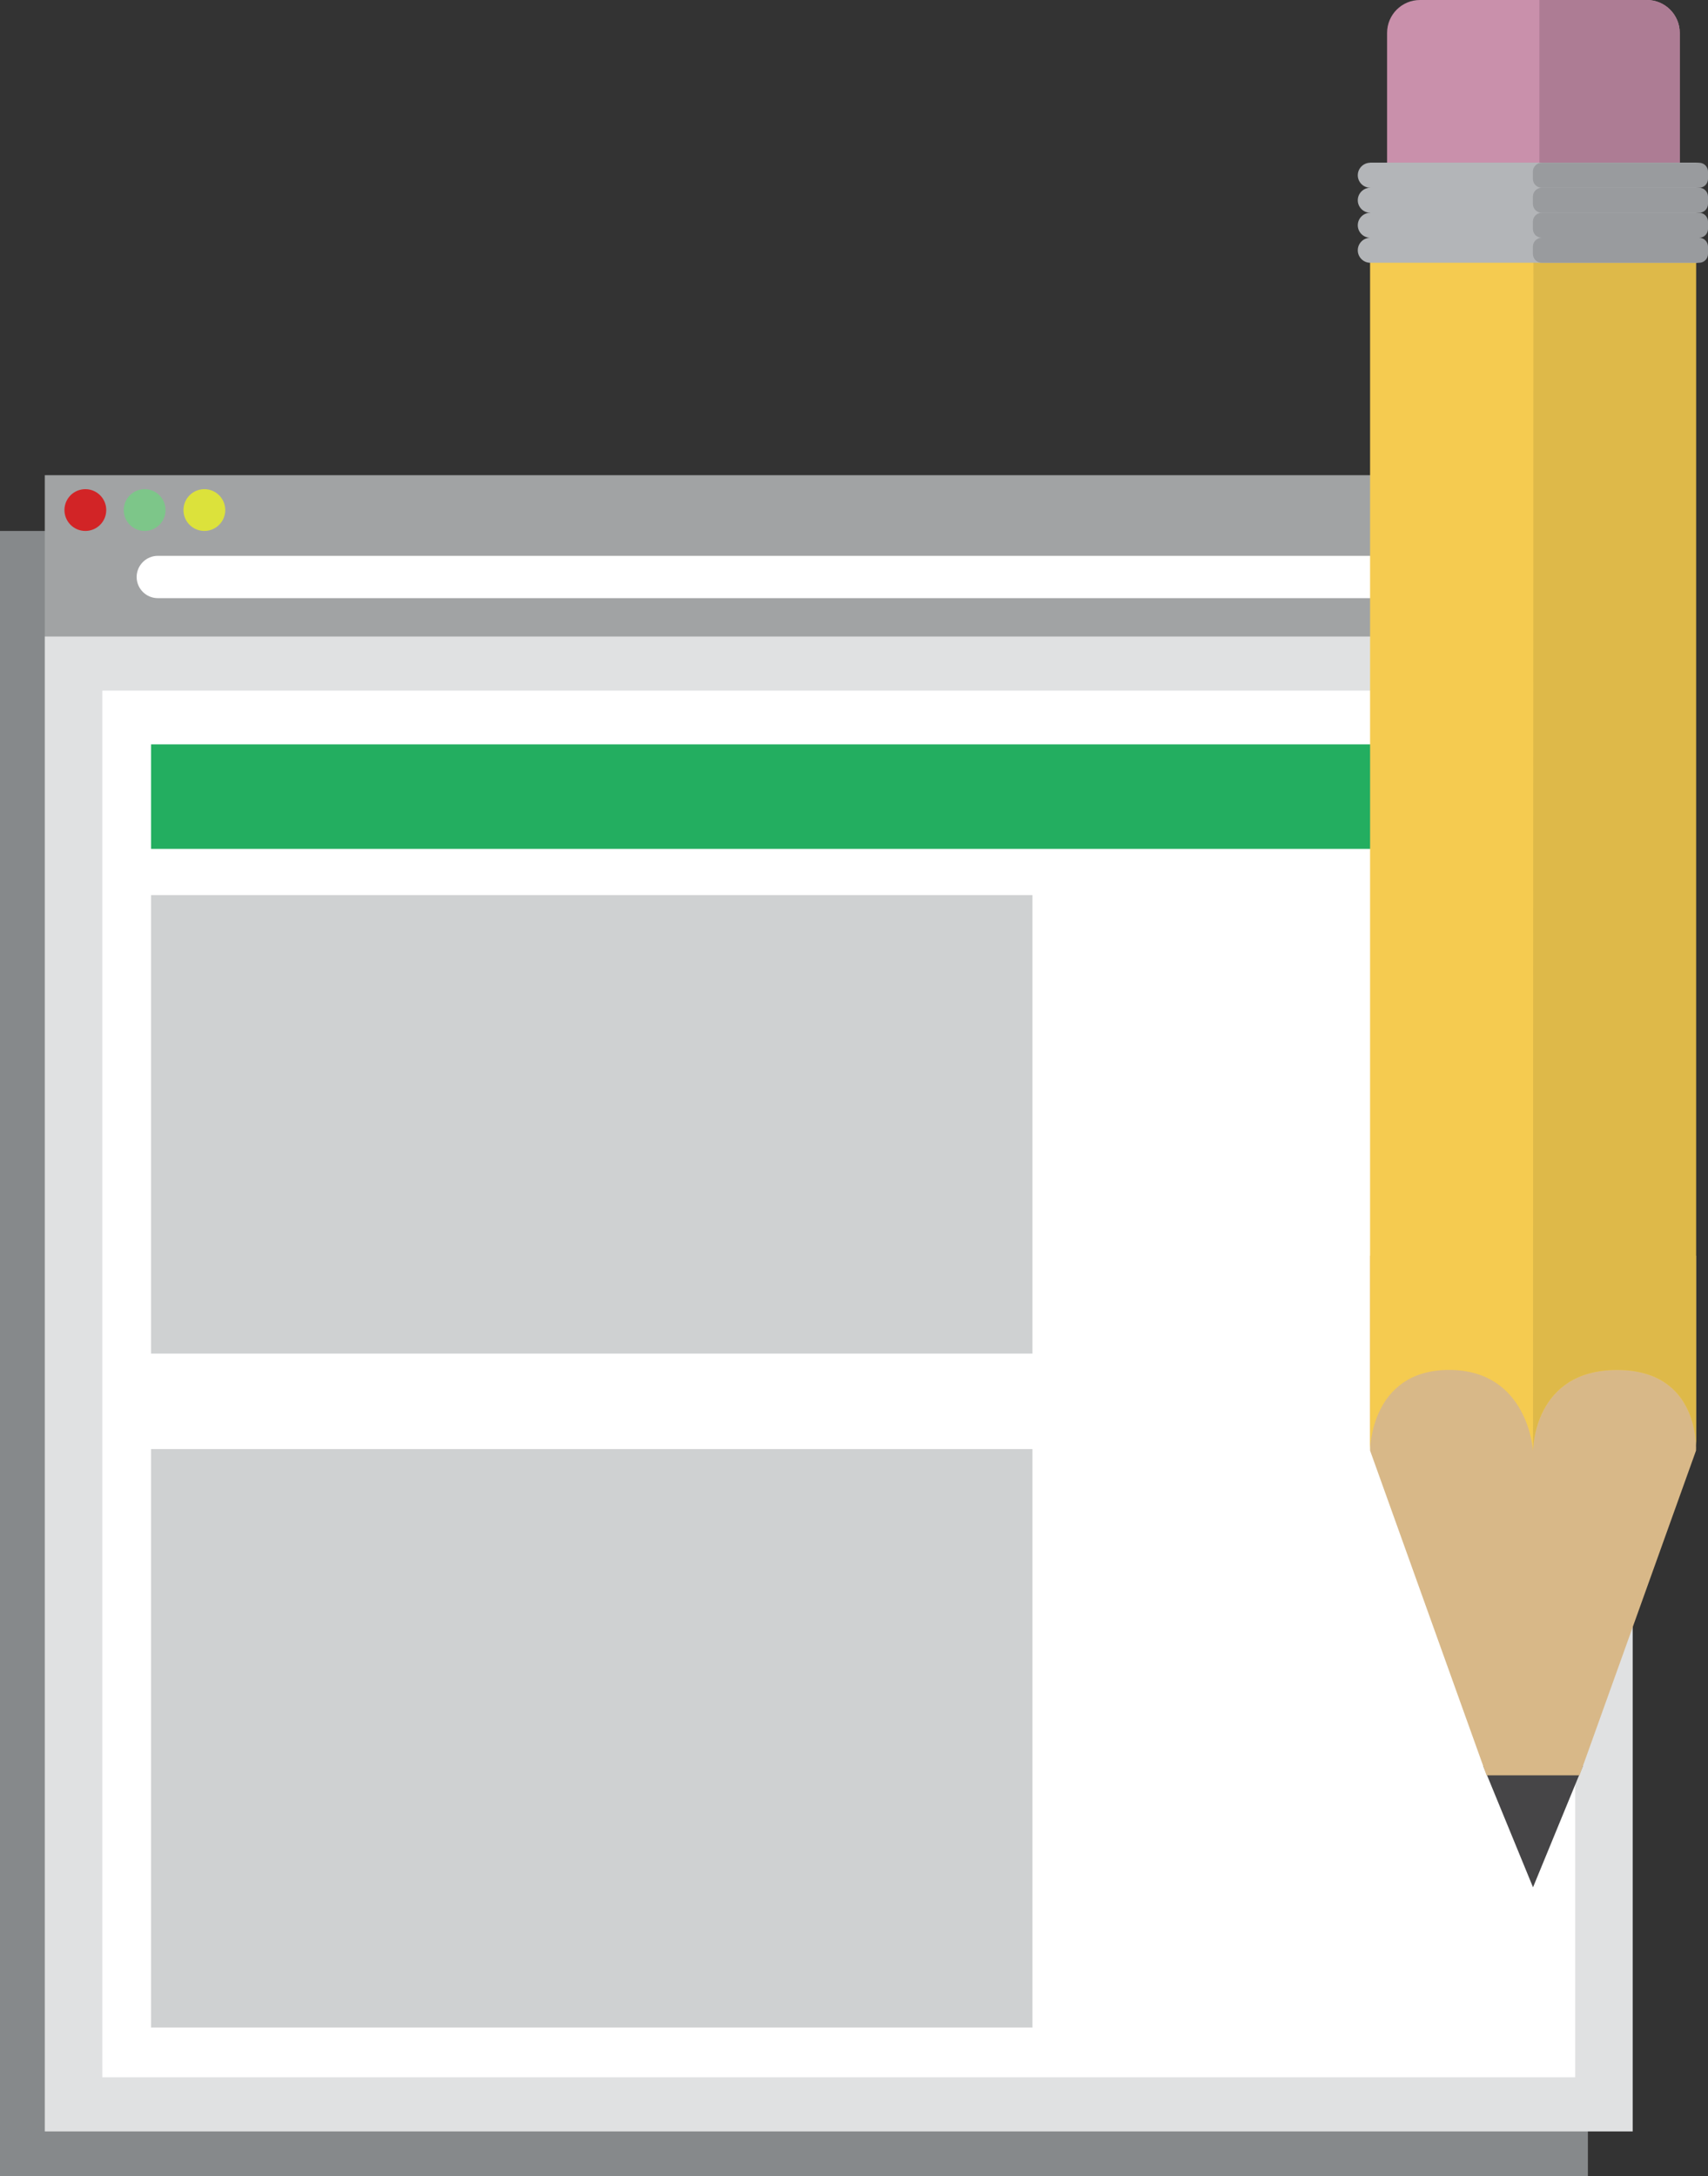 <?xml version="1.0" encoding="utf-8"?>
<!-- Generator: Adobe Illustrator 19.0.1, SVG Export Plug-In . SVG Version: 6.00 Build 0)  -->
<svg version="1.1" id="Layer_1" xmlns="http://www.w3.org/2000/svg" xmlns:xlink="http://www.w3.org/1999/xlink" x="0px" y="0px"
	 width="190.655px" height="242.919px" viewBox="0 0 190.655 242.919"
	 style="enable-background:new 0 0 190.655 242.919;" xml:space="preserve">
<rect x="0" y="0" width="190.655" height="242.919" fill="#333333" stroke="none"/>
<style type="text/css">
	.st0{fill:#919396;}
	.st1{fill:#C4C6C8;}
	.st2{fill:#FFFFFF;}
	.st3{fill:#E0E1E2;}
	.st4{fill:#77C480;}
	.st5{fill:#047740;}
	.st6{fill:#38A56D;}
	.st7{fill:#D22426;}
	.st8{fill:#23AE60;}
	.st9{fill:#DCE23B;}
	.st10{clip-path:url(#SVGID_2_);fill:#047740;}
	.st11{fill:#3FA3D8;}
	.st12{clip-path:url(#SVGID_4_);}
	.st13{fill:#CFD1D2;}
	.st14{fill:#97999C;}
	.st15{fill:#86898B;}
	.st16{fill:#007076;}
	.st17{fill:#D88252;}
	.st18{fill:#545758;}
	.st19{fill:#A1A3A4;}
	.st20{fill:#7DC689;}
	.st21{fill:#464547;}
	.st22{fill:#D8B888;}
	.st23{fill:#C990AB;}
	.st24{fill:#AD7C94;}
	.st25{fill:#F5CB50;}
	.st26{fill:#DEB949;}
	.st27{fill:#B3B5B8;}
	.st28{fill:#999B9E;}
</style>
<g>
	<polygon class="st0" points="-423.545,242.499 -503.8,242.499 -494.305,203.256 -433.04,203.256 	"/>
	<path class="st1" d="M-323.291,219.713h-280.764c-3.655,0-6.646-2.991-6.646-6.646V30.145
		c0-3.655,2.991-6.646,6.646-6.646h280.764c3.655,0,6.646,2.991,6.646,6.646v182.922
		C-316.645,216.722-319.635,219.713-323.291,219.713z"/>
	<path d="M-316.645,186.483h-294.056V30.145c0-3.655,2.991-6.646,6.646-6.646h280.764
		c3.655,0,6.646,2.991,6.646,6.646V186.483z"/>
	<rect x="-600.21" y="31.841" class="st2" width="273.075" height="146.3"/>
	<rect x="-600.21" y="31.841" class="st3" width="273.075" height="21.244"/>
	<rect x="-587.058" y="61.932" class="st0" width="129.383" height="45.998"/>
	<rect x="-587.058" y="111.892" class="st4" width="77.752" height="45.998"/>
	<rect x="-587.058" y="163.638" class="st5" width="77.752" height="14.613"/>
	<rect x="-503.928" y="111.892" class="st6" width="46.254" height="66.249"/>
	<rect x="-520.638" y="238.702" class="st1" width="113.931" height="3.798"/>
	<g>
		<path d="M-460.94,203.096c0,1.499-1.19,2.689-2.689,2.689c-1.498,0-2.688-1.19-2.688-2.689
			c0-1.498,1.19-2.688,2.688-2.688C-462.174,200.407-460.94,201.597-460.94,203.096z"/>
		<path d="M-463.672,194.149c-4.936,0-8.991,4.011-8.991,8.947c0,4.936,4.011,8.947,8.991,8.947
			c1.939,0,3.746-0.617,5.245-1.675l-2.821-2.821c-0.705,0.397-1.543,0.617-2.38,0.617
			c-2.777,0-5.068-2.248-5.068-5.024c0-2.777,2.248-5.024,5.068-5.024c2.777,0,5.069,2.248,5.069,5.024
			c0,0.881-0.22,1.675-0.617,2.38l2.821,2.821c1.058-1.454,1.675-3.262,1.675-5.201
			C-454.681,198.159-458.692,194.149-463.672,194.149z"/>
	</g>
	<path class="st2" d="M-342.022,48.039h-243.301c-1.533,0-2.788-1.255-2.788-2.788v0
		c0-1.533,1.255-2.788,2.788-2.788h243.301c1.533,0,2.788,1.255,2.788,2.788v0
		C-339.234,46.784-340.489,48.039-342.022,48.039z"/>
	<circle class="st7" cx="-594.867" cy="36.434" r="2.754"/>
	<circle class="st8" cx="-587.058" cy="36.434" r="2.754"/>
	<circle class="st9" cx="-579.19" cy="36.434" r="2.754"/>
	<g id="AYKkku.tif_1_">
		<g>
			<path class="st0" d="M-341.35,109.949c0,4.079,0,8.159,0,12.238c-3.443,1.222-6.894,2.423-10.32,3.69
				c-0.457,0.169-0.962,0.6-1.152,1.037c-1.292,2.972-2.525,5.97-3.721,8.982
				c-0.165,0.415-0.176,1.023,0.006,1.421c1.403,3.067,2.852,6.115,4.335,9.145
				c0.358,0.732,0.31,1.19-0.304,1.783c-2.404,2.321-4.768,4.686-7.09,7.09
				c-0.593,0.614-1.051,0.662-1.783,0.304c-3.03-1.483-6.075-2.936-9.147-4.331
				c-0.423-0.192-1.079-0.139-1.53,0.042c-2.896,1.162-5.744,2.444-8.658,3.558
				c-0.704,0.269-1.053,0.597-1.282,1.251c-1.207,3.448-2.437,6.889-3.659,10.332
				c-4.08,0-8.159,0-12.238,0c-1.222-3.443-2.423-6.894-3.69-10.32
				c-0.169-0.457-0.6-0.962-1.036-1.152c-2.972-1.292-5.97-2.525-8.982-3.721
				c-0.415-0.165-1.023-0.176-1.421,0.006c-3.067,1.403-6.115,2.852-9.145,4.335
				c-0.732,0.358-1.19,0.31-1.783-0.304c-2.321-2.404-4.686-4.768-7.09-7.09
				c-0.614-0.593-0.662-1.051-0.304-1.783c1.483-3.03,2.936-6.075,4.331-9.146
				c0.192-0.423,0.139-1.079-0.042-1.53c-1.162-2.896-2.445-5.745-3.558-8.658
				c-0.269-0.704-0.597-1.053-1.251-1.282c-3.448-1.207-6.889-2.437-10.332-3.659
				c0-4.079,0-8.159,0-12.238c3.442-1.222,6.893-2.423,10.318-3.69
				c0.457-0.169,0.964-0.598,1.153-1.035c1.292-2.972,2.524-5.97,3.72-8.981
				c0.165-0.415,0.179-1.023-0.003-1.42c-1.403-3.067-2.851-6.114-4.333-9.143
				c-0.356-0.727-0.322-1.188,0.296-1.784c2.404-2.32,4.767-4.685,7.089-7.087
				c0.587-0.608,1.044-0.677,1.781-0.314c2.99,1.471,6.016,2.867,9.009,4.333
				c0.658,0.323,1.146,0.237,1.804-0.055c2.815-1.248,5.653-2.452,8.531-3.544
				c0.706-0.268,1.052-0.599,1.28-1.252c1.207-3.448,2.436-6.887,3.658-10.33
				c4.079,0,8.159,0,12.238,0c1.222,3.442,2.451,6.882,3.658,10.33
				c0.229,0.653,0.574,0.984,1.28,1.252c2.878,1.092,5.716,2.296,8.531,3.544
				c0.658,0.292,1.146,0.378,1.804,0.055c2.992-1.466,6.019-2.862,9.009-4.333
				c0.737-0.362,1.193-0.294,1.781,0.314c2.322,2.402,4.685,4.767,7.089,7.087
				c0.617,0.596,0.653,1.056,0.296,1.784c-1.468,2.991-2.861,6.02-4.334,9.009
				c-0.328,0.666-0.224,1.141,0.064,1.791c1.246,2.816,2.451,5.653,3.543,8.531
				c0.268,0.707,0.599,1.052,1.252,1.28C-348.232,107.498-344.792,108.727-341.35,109.949z
				 M-371.685,116.178c0.002-11.133-8.915-20.19-19.885-20.197
				c-11.228-0.008-20.283,8.881-20.29,19.916c-0.006,11.214,8.894,20.255,19.946,20.259
				C-380.712,136.16-371.687,127.246-371.685,116.178z"/>
		</g>
	</g>
</g>
<g>
	<path class="st6" d="M-57.656,649.839c-14.133,0-25.59-11.457-25.59-25.59
		c0-14.133,11.457-25.59,25.59-25.59C-48.105,598.658-46.4,649.839-57.656,649.839z"/>
	<g>
		<defs>
			<path id="SVGID_1_" d="M-57.656,649.839c-14.133,0-25.59-11.457-25.59-25.59
				c0-14.133,11.457-25.59,25.59-25.59C-48.105,598.658-46.4,649.839-57.656,649.839z"/>
		</defs>
		<clipPath id="SVGID_2_">
			<use xlink:href="#SVGID_1_"  style="overflow:visible;"/>
		</clipPath>
		<path class="st10" d="M-57.656,670.87c-14.133,0-25.59-11.457-25.59-25.59
			c0-14.133,11.787-25.677,25.92-25.677l8.754,0.086C-43.278,632.234-48.472,670.87-57.656,670.87z"/>
	</g>
	<g>
		<polygon class="st0" points="130.575,724.655 50.001,724.655 59.533,685.256 121.042,685.256 		"/>
		<path class="st1" d="M231.229,701.778H-50.653c-3.67,0-6.672-3.003-6.672-6.672V511.455
			c0-3.67,3.003-6.672,6.672-6.672h281.882c3.67,0,6.672,3.003,6.672,6.672v183.65
			C237.901,698.776,234.899,701.778,231.229,701.778z"/>
		<path d="M237.901,668.416H-57.326V511.455c0-3.67,3.003-6.672,6.672-6.672h281.882
			c3.67,0,6.672,3.003,6.672,6.672V668.416z"/>
		<rect x="-46.794" y="513.158" class="st2" width="274.163" height="146.883"/>
		<rect x="-46.794" y="513.158" class="st3" width="274.163" height="21.329"/>
		<path class="st2" d="M212.423,529.42H-31.847c-1.539,0-2.799-1.26-2.799-2.799l0,0
			c0-1.539,1.26-2.799,2.799-2.799h244.27c1.539,0,2.799,1.26,2.799,2.799l0,0
			C215.222,528.161,213.962,529.42,212.423,529.42z"/>
		<circle class="st7" cx="-41.43" cy="517.769" r="2.765"/>
		<circle class="st8" cx="-33.589" cy="517.769" r="2.765"/>
		<circle class="st9" cx="-25.69" cy="517.769" r="2.765"/>
		<rect x="33.096" y="720.842" class="st1" width="114.384" height="3.813"/>
		<g>
			<g>
				<path class="st2" d="M90.288,574.273c-36.396,0-66.007-29.61-66.007-66.007s29.61-66.007,66.007-66.007
					s66.007,29.61,66.007,66.007S126.684,574.273,90.288,574.273z M90.288,455.293
					c-29.21,0-52.973,23.763-52.973,52.973c0,29.21,23.763,52.973,52.973,52.973
					s52.973-23.763,52.973-52.973C143.261,479.056,119.497,455.293,90.288,455.293z"/>
			</g>
			<circle class="st11" cx="90.288" cy="508.266" r="59.49"/>
			<g>
				<defs>
					<circle id="SVGID_3_" cx="90.288" cy="508.266" r="59.49"/>
				</defs>
				<clipPath id="SVGID_4_">
					<use xlink:href="#SVGID_3_"  style="overflow:visible;"/>
				</clipPath>
				<g id="z7oEM3.tif_2_" class="st12">
					<g>
						<path class="st2" d="M21.151,512.725c0-2.974,0-5.947,0-8.921c0.095-0.494,0.211-0.985,0.28-1.482
							c0.339-2.433,0.538-4.894,1.017-7.299c3.193-16.015,11.078-29.308,23.558-39.809
							c9.348-7.866,20.081-12.901,32.154-14.979c2.458-0.423,4.934-0.74,7.402-1.106
							c3.067,0,6.134,0,9.202,0c0.452,0.091,0.9,0.232,1.356,0.267c6.097,0.468,12.015,1.768,17.754,3.861
							c31.666,11.548,50.33,43.922,44.484,77.139c-5.325,30.258-30.49,53.664-61.025,56.643
							c-15.825,1.543-30.608-1.805-43.99-10.415c-16.947-10.905-27.336-26.37-31.082-46.213
							C21.781,517.869,21.516,515.288,21.151,512.725z M150.427,510.533c-9.012,0-17.814,0-26.749,0
							c-0.346,10.98-2.477,21.544-6.573,31.424c5.346,2.931,10.566,5.793,15.92,8.729
							C143.744,539.669,149.625,526.301,150.427,510.533z M63.503,541.963
							c-4.122-9.928-6.237-20.456-6.578-31.402c-8.947,0-17.785,0-26.62,0
							c-0.468,12.982,8.563,33.552,17.377,40.06C52.982,547.72,58.167,544.883,63.503,541.963z
							 M150.273,506.01c0.703-11.157-7.881-32.335-15.219-37.611c-4.725,3.602-9.754,6.739-15.24,9.078
							c-1.1,0.469-1.193,0.933-0.837,1.962c2.254,6.511,3.675,13.206,4.259,20.074
							c0.183,2.153,0.334,4.309,0.502,6.498C132.641,506.01,141.407,506.01,150.273,506.01z
							 M56.835,505.984c0.043-0.248,0.094-0.427,0.101-0.608c0.382-9.038,1.815-17.885,4.854-26.433
							c0.284-0.8-0.097-1.046-0.712-1.34c-2.089-0.998-4.227-1.923-6.214-3.099
							c-3.221-1.907-6.337-3.99-9.518-6.011c-7.924,7-16.468,28.373-14.936,37.492
							C39.211,505.984,48.016,505.984,56.835,505.984z M61.415,510.527
							c0.27,10.55,2.348,20.568,6.343,30.092c3.503-0.776,6.779-1.638,10.107-2.199
							c3.359-0.566,6.769-0.833,10.142-1.23c0-8.913,0-17.761,0-26.663
							C79.154,510.527,70.388,510.527,61.415,510.527z M112.793,540.797
							c4.035-9.813,6.153-19.792,6.384-30.248c-8.935,0-17.735,0-26.564,0c0,8.958,0,17.839,0,26.813
							C99.5,537.626,106.165,538.708,112.793,540.797z M66.235,479.609
							c-3.075,8.712-4.631,17.395-4.791,26.353c8.963,0,17.759,0,26.589,0c0-7.461,0-14.828,0-22.331
							C80.586,483.359,73.369,482.028,66.235,479.609z M92.571,505.961c8.937,0,17.734,0,26.525,0
							c0.326-6.737-2.483-21.926-4.889-26.282c-6.98,2.341-14.194,3.681-21.637,3.952
							C92.571,491.141,92.571,498.507,92.571,505.961z M67.917,475.486
							c6.616,2.223,13.231,3.502,20.095,3.6c0-10.384,0-20.568,0-31.064
							C78.945,455.635,72.511,464.8,67.917,475.486z M112.632,475.365
							c-4.553-10.572-10.984-19.736-20.028-27.326c0,10.53,0,20.753,0,30.969
							C97.314,479.346,108.305,477.352,112.632,475.365z M132.032,464.924
							c-8.85-8.42-19.238-13.707-31.326-15.715c6.897,7.276,12.203,15.535,16.128,24.668
							C120.804,472.6,129.724,467.354,132.032,464.924z M63.744,473.96
							c3.956-9.284,9.308-17.503,16.175-24.775c-12.114,2.038-22.519,7.316-31.452,15.859
							C53.255,468.714,58.216,471.646,63.744,473.96z M69.652,544.871
							c4.513,9.108,10.399,16.976,18.345,23.595c0-9.076,0-17.808,0-26.608
							C81.715,542.037,75.667,542.971,69.652,544.871z M110.956,544.864
							c-6.075-1.868-12.103-2.883-18.349-2.973c0,8.864,0,17.587,0,26.584
							C100.532,561.867,106.41,554.012,110.956,544.864z M79.914,567.331
							c-5.897-6.267-10.713-13.234-14.467-20.888c-4.545,1.59-12.078,5.676-14.097,7.656
							C59.677,561.1,69.132,565.578,79.914,567.331z M100.695,567.331
							c10.791-1.775,20.268-6.233,28.687-13.358c-4.571-3.145-9.189-5.636-14.224-7.563
							C111.377,554.154,106.558,561.075,100.695,567.331z"/>
					</g>
				</g>
			</g>
		</g>
		<g>
			<path d="M93.031,685.094c0,1.505-1.195,2.699-2.699,2.699c-1.504,0-2.699-1.195-2.699-2.699
				c0-1.504,1.195-2.699,2.699-2.699C91.792,682.395,93.031,683.59,93.031,685.094z"/>
			<path d="M90.288,676.112c-4.956,0-9.027,4.027-9.027,8.983c0,4.956,4.027,8.983,9.027,8.983
				c1.947,0,3.761-0.619,5.266-1.682l-2.832-2.832c-0.708,0.398-1.549,0.619-2.39,0.619
				c-2.788,0-5.089-2.257-5.089-5.044c0-2.788,2.257-5.044,5.089-5.044
				c2.788,0,5.089,2.257,5.089,5.044c0,0.885-0.221,1.681-0.619,2.389l2.832,2.832
				c1.062-1.46,1.682-3.274,1.682-5.221C99.315,680.139,95.288,676.112,90.288,676.112z"/>
		</g>
		<g>
			<g id="Layer_1_2_">
				<g>
					<path class="st0" d="M119.782,588.402c-0.697-0.799-1.701-1.259-2.759-1.259H66.593l-0.712-4.248
						c-0.292-1.759-1.814-3.051-3.598-3.051h-8.211c-2.018,0-3.649,1.631-3.649,3.649
						s1.631,3.649,3.649,3.649h5.12l6.788,40.741c0.029,0.164,0.113,0.299,0.164,0.453
						c0.058,0.193,0.106,0.376,0.197,0.551c0.117,0.241,0.274,0.445,0.438,0.653
						c0.113,0.142,0.215,0.285,0.347,0.409c0.212,0.197,0.456,0.336,0.704,0.474
						c0.139,0.077,0.259,0.179,0.409,0.237c0.423,0.172,0.869,0.274,1.339,0.274
						c0.004,0,40.146,0,40.146,0c2.018,0,3.649-1.631,3.649-3.649s-1.631-3.649-3.649-3.649H72.673
						l-0.606-3.649h41.306c1.817,0,3.357-1.336,3.613-3.131l3.649-25.545
						C120.786,590.26,120.472,589.198,119.782,588.402z M112.815,594.442l-1.04,7.299h-12.999v-7.299
						H112.815z M95.127,594.442v7.299h-10.948v-7.299H95.127z M95.127,605.39v7.299h-10.948v-7.299H95.127
						z M80.53,594.442v7.299h-10.948c-0.193,0-0.369,0.055-0.54,0.11l-1.233-7.408H80.53z
						 M69.633,605.39h10.897v7.299h-9.682L69.633,605.39z M98.777,612.688v-7.299h12.473l-1.04,7.299
						H98.777z"/>
					<circle class="st0" cx="75.056" cy="640.058" r="5.474"/>
					<circle class="st0" cx="107.9" cy="640.058" r="5.474"/>
				</g>
			</g>
		</g>
	</g>
	<polygon class="st6" points="20.691,597.403 0.365,585.668 0.365,598.674 -58.656,598.674 -58.656,619.603 
		0.365,619.603 0.365,632.609 20.691,620.874 41.017,609.138 	"/>
</g>
<g>
	<path class="st13" d="M-431.313,639.224h-143.239h1.733c-12.243,0-22.169-8.723-22.169-19.483v-31.592
		h141.506v31.592C-453.482,630.501-443.557,639.224-431.313,639.224"/>
	<path class="st14" d="M-505.695,639.224V508.276c0-10.76-9.925-19.483-22.169-19.483
		s-22.169,8.723-22.169,19.483v130.948"/>
	<path class="st15" d="M-369.385,533.015v179.111H-510.89c0,0,0-164.737,0-198.504
		c0,0,1.04-24.829-16.973-24.829l21.488,1.866"/>
	<path class="st13" d="M-527.864,488.793h143.239h-1.733c12.243,0,22.169,8.723,22.169,19.483v198.655
		h-141.506V508.276C-505.695,497.516-515.62,488.793-527.864,488.793"/>
	<rect x="-506.375" y="519.821" class="st6" width="142.186" height="34.344"/>
	<rect x="-506.375" y="510.229" class="st2" width="142.186" height="9.592"/>
	<rect x="-417.559" y="568.019" class="st16" width="40.261" height="40.261"/>
	<rect x="-492.693" y="568.019" class="st2" width="69.936" height="40.261"/>
	<rect x="-492.693" y="613.478" class="st16" width="40.261" height="77.041"/>
	<path class="st14" d="M-570.417,639.224h-1.733c12.243,0,22.169-8.723,22.169-19.483v19.483H-570.417z"/>
	<rect x="-447.234" y="613.478" class="st17" width="69.936" height="40.261"/>
	<rect x="-447.234" y="658.32" class="st6" width="32.2" height="32.2"/>
	<rect x="-409.498" y="658.32" class="st2" width="32.2" height="32.2"/>
	<g>
		<g>
			<path class="st18" d="M-348.458,599.681v29.468l8.85-3.936l5.884,13.759l4.911-2.456l-5.795-13.523
				l8.251-3.666L-348.458,599.681z"/>
		</g>
	</g>
</g>
<g>
	<rect y="59.269" class="st15" width="177.248" height="183.65"/>
	<rect x="5" y="53.044" class="st19" width="177.248" height="18.001"/>
	<path class="st2" d="M169.634,66.769H17.615c-1.299,0-2.362-1.063-2.362-2.362l0,0
		c0-1.299,1.063-2.362,2.362-2.362h152.019c1.299,0,2.362,1.063,2.362,2.362l0,0
		C171.996,65.706,170.933,66.769,169.634,66.769z"/>
	<circle class="st7" cx="9.527" cy="56.935" r="2.333"/>
	<circle class="st20" cx="16.145" cy="56.935" r="2.333"/>
	<circle class="st9" cx="22.811" cy="56.935" r="2.333"/>
	<rect x="5" y="71.045" class="st3" width="177.248" height="166.874"/>
	<rect x="11.419" y="77.088" class="st2" width="164.409" height="154.787"/>
	<rect x="16.865" y="83.089" class="st8" width="153.518" height="11.667"/>
	<rect x="16.865" y="99.919" class="st13" width="98.383" height="51.175"/>
	<rect x="16.865" y="161.752" class="st13" width="98.383" height="64.57"/>
	<g>
		<polygon class="st21" points="165.554,197.104 171.123,210.669 176.699,197.104 		"/>
		<polygon class="st22" points="176.317,198.17 165.936,198.17 152.935,161.92 152.935,140.169 
			189.318,140.169 189.318,161.92 		"/>
		<path class="st23" d="M187.5,25.995h-32.667V3.67C154.833,1.643,156.476,0,158.503,0h25.327
			c2.027,0,3.67,1.643,3.67,3.67V25.995z"/>
		<path class="st24" d="M187.5,25.995h-15.666V0h11.996c2.027,0,3.67,1.643,3.67,3.67V25.995z"/>
		<path class="st25" d="M189.311,161.92c0,0,0.559-9.001-8.814-9.001c-9.374,0-9.374,9.001-9.374,9.001
			s-0.559-9.001-9.374-9.001c-8.814,0-8.814,9.001-8.814,9.001V27.822h36.376V161.92z"/>
		<path class="st26" d="M189.311,161.92c0,0,0.559-9.001-8.814-9.001c-9.374,0-9.374,9.001-9.374,9.001
			l0.043-134.097h18.145V161.92z"/>
		<rect x="152.935" y="18.166" class="st27" width="36.376" height="9.656"/>
		<path class="st27" d="M189.259,20.958h-36.301c-0.768,0-1.396-0.628-1.396-1.396v0
			c0-0.768,0.628-1.396,1.396-1.396h36.301c0.768,0,1.396,0.628,1.396,1.396v0
			C190.655,20.33,190.027,20.958,189.259,20.958z"/>
		<path class="st27" d="M189.259,23.75h-36.301c-0.768,0-1.396-0.628-1.396-1.396v0
			c0-0.768,0.628-1.396,1.396-1.396h36.301c0.768,0,1.396,0.628,1.396,1.396v0
			C190.655,23.122,190.027,23.75,189.259,23.75z"/>
		<path class="st27" d="M189.259,26.541h-36.301c-0.768,0-1.396-0.628-1.396-1.396v0
			c0-0.768,0.628-1.396,1.396-1.396h36.301c0.768,0,1.396,0.628,1.396,1.396v0
			C190.655,25.913,190.027,26.541,189.259,26.541z"/>
		<path class="st27" d="M189.259,29.333h-36.301c-0.768,0-1.396-0.628-1.396-1.396v0
			c0-0.768,0.628-1.396,1.396-1.396h36.301c0.768,0,1.396,0.628,1.396,1.396v0
			C190.655,28.705,190.027,29.333,189.259,29.333z"/>
		<path class="st28" d="M189.668,20.958h-17.572c-0.543,0-0.987-0.444-0.987-0.987v-0.818
			c0-0.543,0.444-0.987,0.987-0.987h17.572c0.543,0,0.987,0.444,0.987,0.987v0.818
			C190.655,20.514,190.211,20.958,189.668,20.958z"/>
		<path class="st28" d="M189.668,23.75h-17.572c-0.543,0-0.987-0.444-0.987-0.987v-0.818
			c0-0.543,0.444-0.987,0.987-0.987h17.572c0.543,0,0.987,0.444,0.987,0.987v0.818
			C190.655,23.306,190.211,23.75,189.668,23.75z"/>
		<path class="st28" d="M189.668,26.541h-17.572c-0.543,0-0.987-0.444-0.987-0.987v-0.818
			c0-0.543,0.444-0.987,0.987-0.987h17.572c0.543,0,0.987,0.444,0.987,0.987v0.818
			C190.655,26.097,190.211,26.541,189.668,26.541z"/>
		<path class="st28" d="M189.668,29.333h-17.572c-0.543,0-0.987-0.444-0.987-0.987v-0.818
			c0-0.543,0.444-0.987,0.987-0.987h17.572c0.543,0,0.987,0.444,0.987,0.987v0.818
			C190.655,28.889,190.211,29.333,189.668,29.333z"/>
	</g>
</g>
</svg>
